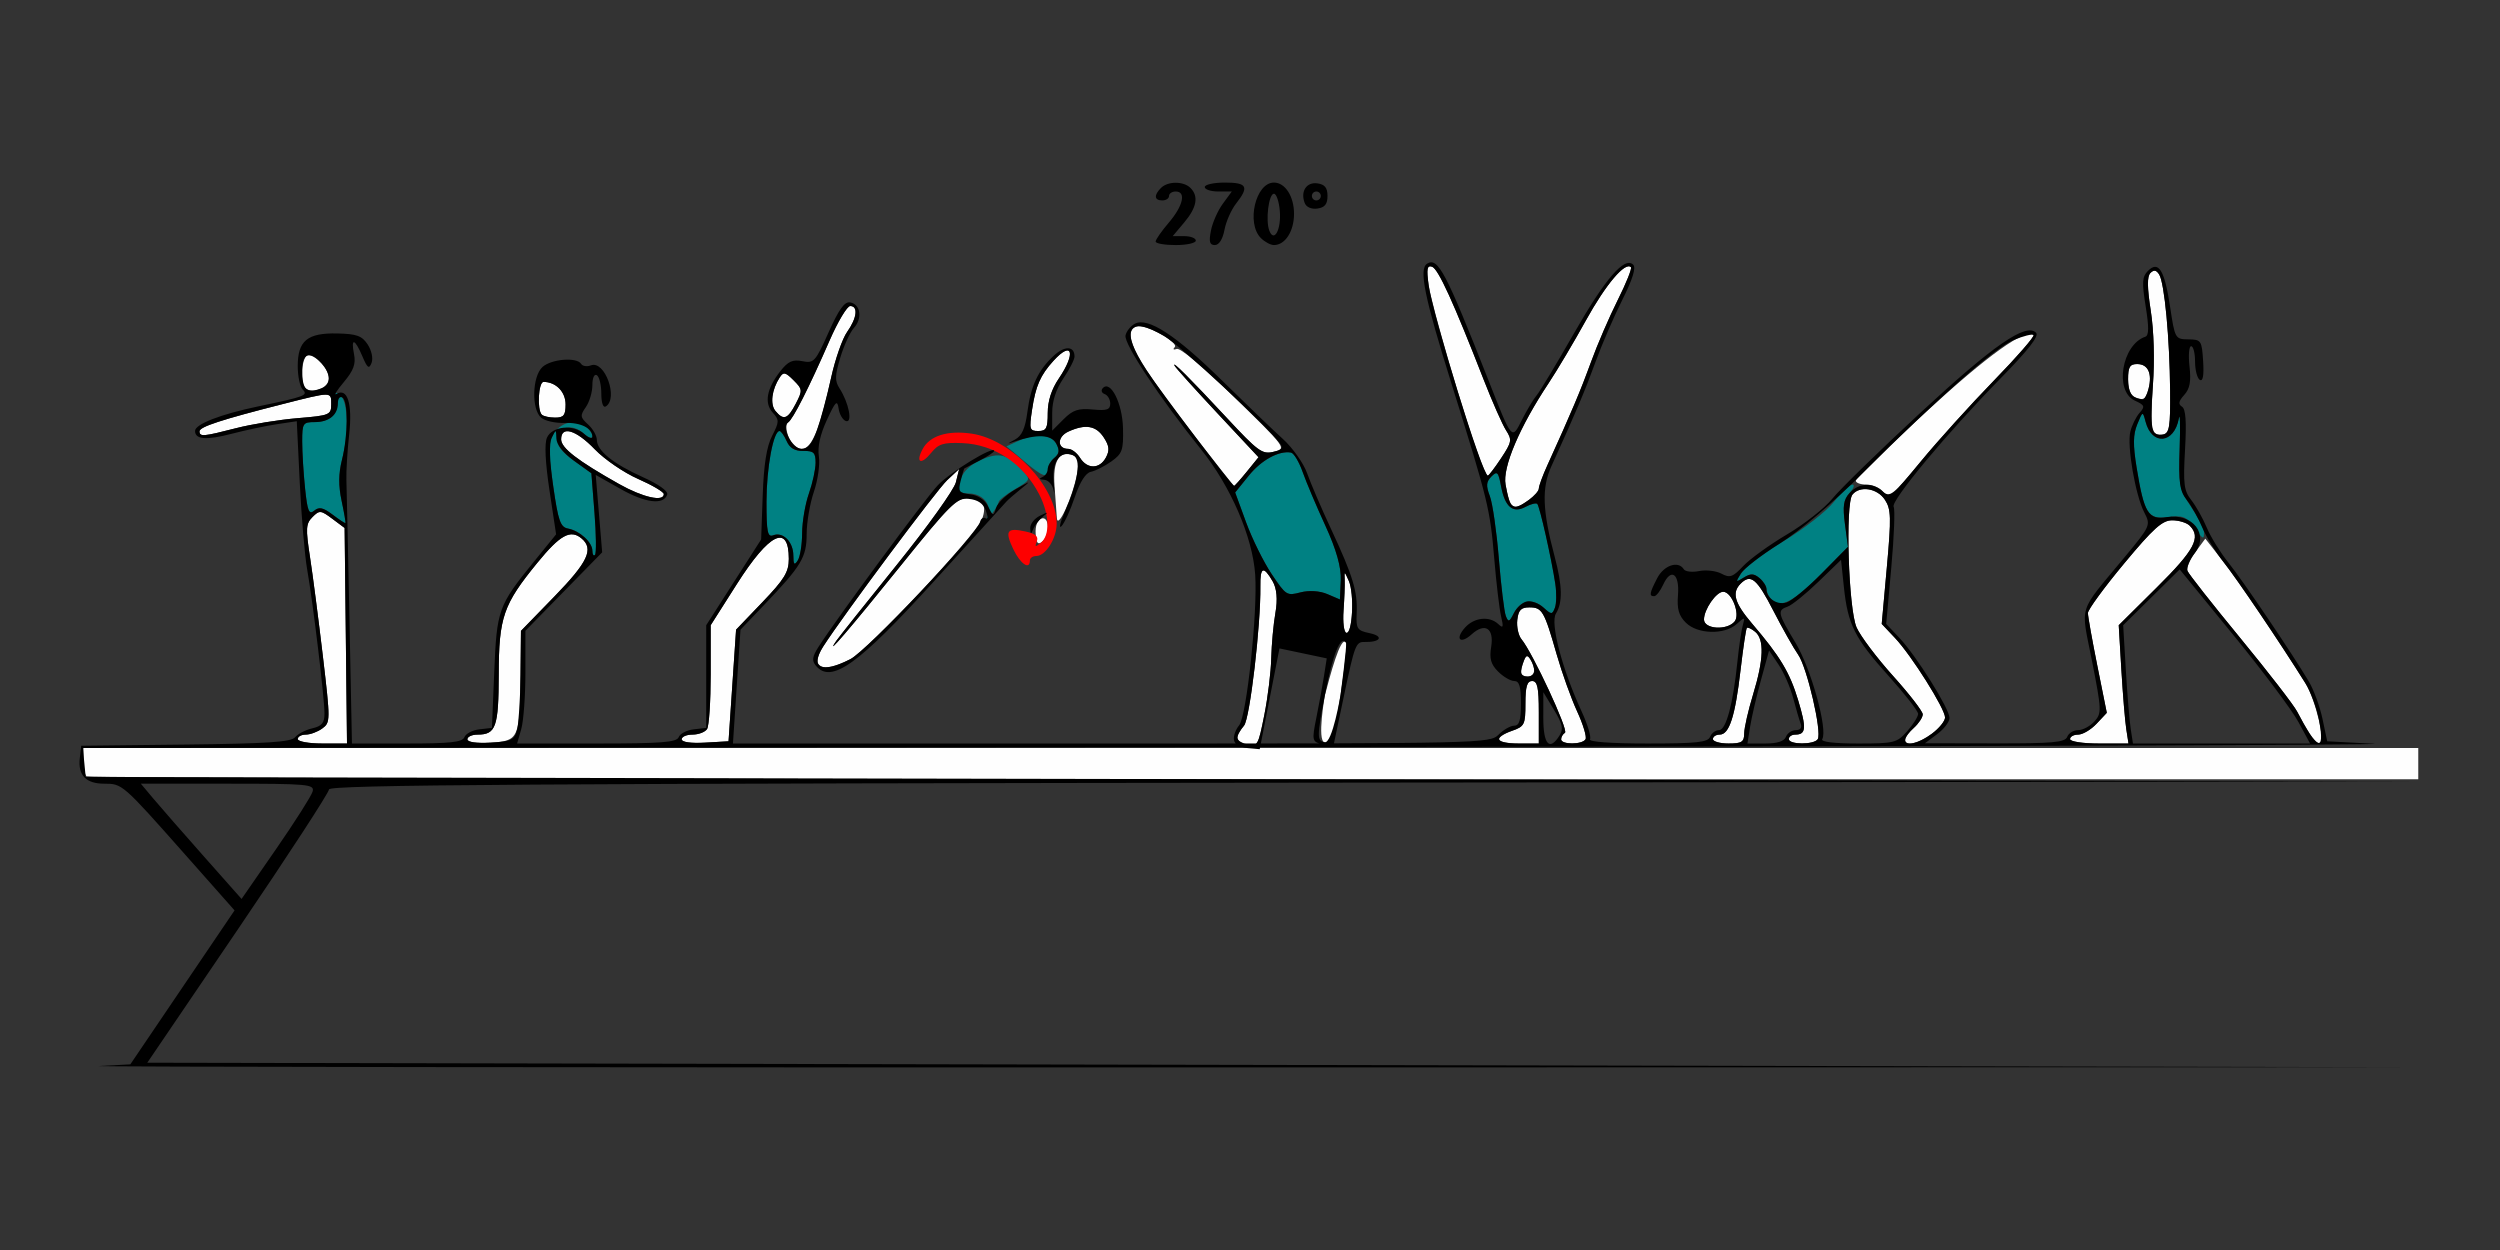 <?xml version="1.0" encoding="UTF-8" standalone="no"?>
<!-- Created with Inkscape (http://www.inkscape.org/) -->

<svg
   xmlns:dc="http://purl.org/dc/elements/1.1/"
   xmlns:cc="http://creativecommons.org/ns#"
   xmlns:rdf="http://www.w3.org/1999/02/22-rdf-syntax-ns#"
   xmlns:svg="http://www.w3.org/2000/svg"
   xmlns="http://www.w3.org/2000/svg"
   xmlns:sodipodi="http://sodipodi.sourceforge.net/DTD/sodipodi-0.dtd"
   xmlns:inkscape="http://www.inkscape.org/namespaces/inkscape"
   id="svg3486"
   version="1.1"
   inkscape:version="0.91 r13725"
   width="700"
   height="350"
   viewBox="0 0 700 350"
   sodipodi:docname="bb750801.svg">
  <rect x="0" y="0" width="700" height="350" fill="#333333" stroke="none"/>
  <defs
     id="defs3490" />
  <sodipodi:namedview
     pagecolor="#aeaeae"
     bordercolor="#666666"
     borderopacity="1"
     objecttolerance="10"
     gridtolerance="10"
     guidetolerance="10"
     inkscape:pageopacity="0"
     inkscape:pageshadow="2"
     inkscape:window-width="1542"
     inkscape:window-height="915"
     id="namedview3488"
     showgrid="false"
     inkscape:zoom="1.2362006"
     inkscape:cx="436.32719"
     inkscape:cy="174.6374"
     inkscape:window-x="0"
     inkscape:window-y="0"
     inkscape:window-maximized="0"
     inkscape:current-layer="svg3486" />
  <g
     id="g3496"
     transform="translate(7.116,9.435)">
    <path
       style="fill:#fefefe"
       d="M 17.083,207.917 C 16.625,207.458 16.25,205.49 16.25,203.542 l 0,-3.542 326.875,0 326.875,0 0,4.375 0,4.375 -326.042,0 c -179.323,0 -326.417,-0.375 -326.875,-0.833 z M 76.25,197.5 c 0,-0.688 1.017,-1.25 2.261,-1.25 1.244,0 3.318,-0.773 4.611,-1.718 2.288,-1.673 2.292,-2.203 0.156,-20.312 -1.207,-10.227 -2.825,-22.687 -3.596,-27.69 -1.239,-8.034 -1.157,-9.34 0.694,-11.192 1.962,-1.962 2.318,-1.931 5.548,0.479 l 3.451,2.576 0.335,30.179 0.335,30.179 -6.897,0 C 79.354,198.75 76.25,198.188 76.25,197.5 Z m 47.5,0.065 c 0,-0.723 1.294,-1.315 2.875,-1.315 5.118,0 5.873,-2.152 5.902,-16.812 0.032,-16.06 1.256,-19.601 10.821,-31.305 6.363,-7.786 9.257,-9.389 12.337,-6.833 3.552,2.947 1.852,6.608 -7.56,16.279 l -9.375,9.634 -0.125,12.331 c -0.181,17.867 -0.46,18.5 -8.364,18.959 -3.963,0.23 -6.512,-0.137 -6.512,-0.938 z m 60,0 c 0,-0.723 1.373,-1.315 3.051,-1.315 1.678,0 3.506,-0.703 4.062,-1.562 0.556,-0.859 1.011,-7.75 1.011,-15.312 l 0,-13.75 7.324,-11.522 c 9.11,-14.331 14.551,-16.966 14.551,-7.046 0,3.679 -1.224,5.686 -7.384,12.114 l -7.384,7.704 -1.054,15.625 -1.054,15.625 -6.562,0.378 c -3.998,0.23 -6.562,-0.136 -6.562,-0.938 z m 228.75,0.057 c 0,-0.62 1.688,-1.716 3.75,-2.435 3.499,-1.22 3.75,-1.729 3.75,-7.622 0,-4.78 0.456,-6.315 1.875,-6.315 1.488,0 1.875,1.806 1.875,8.75 l 0,8.75 -5.625,0 c -3.094,0 -5.625,-0.507 -5.625,-1.128 z m 17.5,-0.049 c 0,-0.647 0.484,-1.475 1.075,-1.841 1.058,-0.654 -9.068,-22.434 -12.166,-26.167 -0.874,-1.053 -1.408,-3.496 -1.187,-5.428 0.316,-2.759 1.044,-3.513 3.392,-3.513 3.575,0 4.16,1.007 7.626,13.125 1.475,5.156 4.06,12.364 5.746,16.016 1.685,3.653 2.739,7.168 2.341,7.812 -0.945,1.528 -6.826,1.524 -6.826,-0.005 z M 472.5,197.5 c 0,-0.688 0.858,-1.25 1.906,-1.25 2.68,0 4.322,-5.099 5.839,-18.125 0.72,-6.188 1.509,-11.471 1.752,-11.741 0.243,-0.27 1.3,0.221 2.348,1.091 2.574,2.136 2.382,7.775 -0.595,17.525 -1.365,4.469 -2.485,9.391 -2.49,10.938 -0.007,2.379 -0.684,2.812 -4.385,2.812 -2.406,0 -4.375,-0.562 -4.375,-1.25 z m 21.25,0 c 0,-0.688 0.811,-1.25 1.801,-1.25 3.033,0 3.185,-1.79 0.814,-9.619 -2.37,-7.827 -5.011,-12.218 -12.928,-21.492 -4.891,-5.729 -5.715,-8.611 -3.188,-11.139 2.849,-2.849 4.528,-1.466 9.174,7.562 2.565,4.984 5.69,10.524 6.945,12.31 2.494,3.551 6.703,21.691 5.489,23.656 -0.994,1.609 -8.108,1.584 -8.108,-0.028 z m 32.5,0.194 c 0,-0.581 1.125,-2.074 2.5,-3.319 1.375,-1.244 2.5,-2.949 2.5,-3.788 0,-0.839 -3.734,-5.674 -8.298,-10.744 -4.564,-5.07 -9.166,-11.187 -10.227,-13.593 -2.27,-5.148 -3.196,-34.648 -1.167,-37.188 2.071,-2.592 6.97,-1.815 9.106,1.446 1.732,2.644 1.797,4.931 0.536,18.882 l -1.435,15.873 3.717,3.931 c 4.617,4.882 14.018,19.815 14.018,22.268 0,1 -1.665,3.048 -3.699,4.552 -3.744,2.768 -7.551,3.614 -7.551,1.679 z M 572.5,197.5 c 0,-0.688 1.027,-1.25 2.282,-1.25 1.255,0 3.57,-1.371 5.144,-3.047 l 2.862,-3.047 -2.644,-13.139 C 578.69,169.792 577.5,163.126 577.5,162.206 c 0,-0.921 4.544,-7.137 10.097,-13.815 8.241,-9.909 10.723,-12.141 13.5,-12.141 1.872,0 4.078,0.675 4.903,1.5 3.261,3.261 1.38,6.799 -9.186,17.278 l -10.686,10.597 0.74,12.5 c 0.407,6.875 1.022,14.328 1.368,16.562 l 0.628,4.062 -8.182,0 c -4.621,0 -8.182,-0.544 -8.182,-1.25 z m 67.049,-1.562 c -0.967,-1.547 -2.527,-4.304 -3.466,-6.127 -0.939,-1.823 -8.1,-11.085 -15.913,-20.583 -7.813,-9.498 -14.468,-17.952 -14.788,-18.788 -0.321,-0.836 0.67,-3.215 2.202,-5.287 l 2.785,-3.767 4.614,5.869 c 4.18,5.317 16.393,23.369 23.399,34.585 2.894,4.633 5.781,16.909 3.977,16.909 -0.578,0 -1.842,-1.266 -2.809,-2.812 z m -300.267,1.072 c 0.151,-0.717 1.019,-2.19 1.93,-3.274 1.639,-1.951 4.726,-28.3 4.572,-39.024 -0.078,-5.444 0.856,-5.817 3.446,-1.375 1.154,1.979 1.429,5.095 0.776,8.786 -0.557,3.145 -1.083,8.865 -1.171,12.711 -0.087,3.846 -0.958,10.991 -1.936,15.879 -1.736,8.686 -1.846,8.873 -4.835,8.244 -1.682,-0.354 -2.935,-1.23 -2.784,-1.947 z m 24.553,-11.714 c 1.388,-5.18 4.435,-17.081 5.941,-14.772 0.329,0.504 -0.366,7.095 -1.543,14.647 -2.019,12.952 -2.274,13.704 -4.481,13.239 -2.139,-0.45 0.084,-13.114 0.084,-13.114 z m 54.915,-6.443 c 0,-0.631 0.36,-2.085 0.799,-3.23 0.637,-1.661 1.013,-1.745 1.856,-0.415 1.642,2.591 1.284,4.792 -0.78,4.792 -1.031,0 -1.875,-0.516 -1.875,-1.148 z m -196.853,-2.567 c -0.413,-0.668 0.252,-2.777 1.477,-4.688 5.636,-8.785 31.737,-43.805 34.73,-46.598 l 3.349,-3.125 -0.926,3.75 c -0.509,2.062 -7.962,12.469 -16.562,23.125 -8.6,10.656 -16.214,20.219 -16.92,21.25 -3.566,5.209 3.864,-3.461 17.94,-20.938 C 258.404,132.404 260.796,130 263.959,130 c 4.048,0 5.365,1.997 3.898,5.908 -1.685,4.492 -31.985,36.724 -36.87,39.221 -5.143,2.629 -7.959,2.987 -9.09,1.156 z M 470,164.028 c 0,-2.831 3.43,-7.781 5.383,-7.768 2.412,0.016 4.839,6.341 3.194,8.323 C 476.441,167.157 470,166.74 470,164.028 Z m -100.928,-2.501 c 0.238,-3.287 0.385,-7.136 0.326,-8.554 -0.107,-2.577 -0.107,-2.577 1.158,0.244 1.575,3.512 1.032,14.907 -0.693,14.544 -0.673,-0.142 -1.028,-2.947 -0.79,-6.234 z M 282.872,140.002 c -0.152,-2.121 0.471,-3.808 1.562,-4.226 2.307,-0.885 2.522,4.584 0.253,6.462 -1.18,0.977 -1.624,0.43 -1.816,-2.236 z m 5.934,-4.377 c -0.085,-1.375 -0.379,-5.413 -0.652,-8.974 -0.535,-6.963 1.313,-10.103 5.093,-8.653 1.602,0.615 1.846,1.759 1.163,5.452 -1.173,6.339 -5.396,15.515 -5.603,12.174 z m 127.007,-4.072 c -0.322,-0.521 -0.941,-2.911 -1.375,-5.312 -0.876,-4.842 3.917,-16.129 12.053,-28.383 2.38,-3.585 7.084,-11.506 10.453,-17.603 5.563,-10.068 10.995,-16.484 12.598,-14.88 0.341,0.341 -1.314,4.474 -3.678,9.185 -2.364,4.711 -5.728,12.503 -7.475,17.316 -2.896,7.976 -5.462,14.048 -12.254,28.994 -1.311,2.884 -2.383,5.805 -2.383,6.492 0,1.281 -4.846,5.139 -6.454,5.139 -0.494,0 -1.161,-0.426 -1.483,-0.947 z M 166.25,126.109 C 154.578,119.542 150,116.013 150,113.58 c 0,-3.907 4.164,-2.671 9.434,2.801 2.718,2.822 8.176,6.552 12.129,8.288 3.953,1.737 7.188,3.647 7.188,4.244 0,2.246 -5.861,0.931 -12.5,-2.805 z M 520,128.125 c -0.856,-1.031 -2.893,-1.875 -4.528,-1.875 -1.635,0 -2.972,-0.491 -2.972,-1.091 0,-0.6 8.757,-9.178 19.46,-19.062 17.298,-15.975 28.237,-23.817 30.319,-21.735 0.365,0.365 -4.662,6.143 -11.172,12.839 -6.51,6.696 -15.658,16.815 -20.329,22.487 -4.671,5.672 -8.657,10.312 -8.857,10.312 -0.2,0 -1.064,-0.844 -1.92,-1.875 z m -113.002,-9.688 c -4.172,-11.318 -13.354,-42.61 -14.1,-48.052 -0.627,-4.575 -0.435,-5.606 0.959,-5.141 1.725,0.575 5.952,9.82 14.461,31.631 2.414,6.188 5.23,12.563 6.257,14.167 1.722,2.688 1.614,3.3 -1.372,7.812 -1.782,2.693 -3.467,4.896 -3.744,4.896 -0.277,0 -1.385,-2.391 -2.462,-5.312 z m -78.402,-4.21 C 310.551,90.995 306.571,83.593 311.226,81.914 c 2.186,-0.788 11.83,4.532 10.585,5.84 -0.608,0.638 -0.365,0.851 0.581,0.51 0.936,-0.338 7.116,4.765 14.588,12.047 16.507,16.086 16.368,15.895 12.25,16.817 -2.942,0.658 -4.241,-0.306 -12.761,-9.464 -10.394,-11.173 -15.638,-16.412 -14.691,-14.673 0.337,0.617 5.76,6.63 12.051,13.362 l 11.439,12.24 -3.293,4.061 c -1.811,2.233 -3.414,4.017 -3.562,3.964 -0.148,-0.053 -4.565,-5.628 -9.817,-12.389 z M 295.29,118.75 c -0.859,-1.375 -2.34,-2.5 -3.292,-2.5 -3.18,0 -3.156,-3.391 0.035,-4.844 4.77,-2.173 7.727,-1.685 9.902,1.636 1.55,2.366 1.686,3.615 0.61,5.625 -1.755,3.28 -5.234,3.32 -7.255,0.084 z m -81.619,-5.834 c -0.751,-1.975 -0.804,-3.631 -0.13,-4.062 1.365,-0.875 5.843,-9.716 11.606,-22.915 2.326,-5.327 4.932,-9.687 5.791,-9.688 2.297,-0.002 1.904,3.37 -0.845,7.237 -1.324,1.863 -3.339,7.606 -4.478,12.762 -3.237,14.656 -5.441,20 -8.249,20 -1.48,0 -2.922,-1.302 -3.695,-3.334 z M 48.75,111.314 c 0,-1.237 6.229,-3.275 23.125,-7.568 14.058,-3.572 13.75,-3.572 13.75,0.004 0,2.987 -0.415,3.159 -9.375,3.899 -5.156,0.426 -12.936,1.691 -17.288,2.812 C 49.769,112.83 48.75,112.915 48.75,111.314 Z m 546.916,0.003 c -0.449,-0.727 -0.436,-6.524 0.03,-12.882 0.512,-6.988 0.277,-15.226 -0.593,-20.829 -1.028,-6.618 -1.055,-9.654 -0.095,-10.615 0.961,-0.961 1.664,-0.829 2.46,0.459 1.476,2.388 2.923,17.806 3.052,32.519 0.088,10.078 -0.205,11.905 -1.967,12.257 -1.139,0.227 -2.439,-0.182 -2.888,-0.909 z M 281.856,105.312 c 1.004,-6.693 2.311,-9.681 6.018,-13.75 5.252,-5.766 6.342,-2.168 1.501,4.956 -2.063,3.036 -3.125,6.321 -3.125,9.665 0,4.324 -0.387,5.066 -2.642,5.066 -2.443,0 -2.575,-0.446 -1.752,-5.938 z m -137.273,1.354 C 143.216,105.299 143.64,97.5 145.082,97.5 c 3.449,0 6.168,2.774 6.168,6.294 0,3.049 -0.517,3.706 -2.917,3.706 -1.604,0 -3.292,-0.375 -3.75,-0.833 z m 65.43,-1.025 c -1.561,-1.881 -1.047,-5.962 1.184,-9.391 1.051,-1.615 1.588,-1.508 3.877,0.776 2.531,2.525 2.561,2.836 0.634,6.562 -2.256,4.362 -3.428,4.785 -5.695,2.053 z m 380.299,-3.969 c -0.859,-0.347 -1.562,-2.552 -1.562,-4.901 0,-3.459 0.482,-4.271 2.539,-4.271 3.046,0 4.265,2.623 3.197,6.878 -0.79,3.149 -1.326,3.443 -4.173,2.294 z M 78.333,99.167 C 76.736,97.569 77.436,90 79.181,90 81.391,90 85,94.048 85,96.527 c 0,2.652 -4.767,4.539 -6.667,2.639 z"
       id="path3506"
       inkscape:connector-curvature="0"
       sodipodi:nodetypes="cscccccscssssssscccsscssssscsscccssscssscccscccsssscsccscssssssssssscsscsssssssssssssssssssscssssssscsssssscsscssssscscssssscsssscsscsssccssssssscsssssssssssssssssscssccssccssssssssscsssssssssssssssssssssssscssssssscscscssssccssssssssscsscscssssssccssssssssssssssssssssssssss" />
    <path
       style="fill:#008183"
       d="m 414.509,163.024 c -0.448,-1.166 -1.324,-8.37 -1.947,-16.009 -0.623,-7.639 -1.759,-15.533 -2.524,-17.543 -1.112,-2.921 -1.022,-4.022 0.446,-5.49 1.615,-1.615 1.938,-1.293 2.682,2.672 1.103,5.877 3.295,7.741 6.861,5.833 1.478,-0.791 2.958,-1.167 3.289,-0.836 0.678,0.678 3.981,15.305 5.047,22.354 0.385,2.545 0.337,5.575 -0.107,6.733 -0.754,1.965 -0.966,1.962 -3.189,-0.05 -3.036,-2.747 -6.479,-2.091 -8.312,1.585 -1.244,2.495 -1.54,2.594 -2.246,0.753 z m 74.495,-4.52 c -0.827,-0.827 -1.504,-2.166 -1.504,-2.976 0,-0.81 -0.889,-2.21 -1.976,-3.112 -1.577,-1.309 -2.473,-1.33 -4.436,-0.105 -2.344,1.464 -2.37,1.4 -0.555,-1.37 1.047,-1.598 6.445,-5.651 11.995,-9.006 5.55,-3.355 11.799,-8.257 13.887,-10.893 2.088,-2.636 4.398,-4.793 5.135,-4.793 0.736,0 0.38,1.06 -0.792,2.355 -1.698,1.877 -1.96,3.646 -1.288,8.713 l 0.843,6.358 -7.344,7.438 c -7.772,7.873 -11.506,9.848 -13.965,7.389 z m -140.02,-7.141 c -2.255,-3.355 -5.485,-9.881 -7.177,-14.502 l -3.077,-8.401 3.795,-4.702 c 3.536,-4.381 8.464,-7.078 11.831,-6.475 0.791,0.142 2.261,2.586 3.267,5.432 1.006,2.846 3.876,9.629 6.379,15.074 3.044,6.622 4.469,11.676 4.304,15.266 l -0.246,5.367 -3.53,-1.512 c -2.111,-0.905 -5.121,-1.097 -7.488,-0.479 -3.857,1.007 -4.064,0.877 -8.058,-5.067 z m -133.964,-5.272 c -0.022,-3.811 -2.896,-6.693 -5.628,-5.645 -1.592,0.611 -1.891,-0.875 -1.891,-9.403 0,-9.43 1.912,-19.793 3.651,-19.793 0.416,0 1.311,1.266 1.99,2.812 0.859,1.959 2.277,2.798 4.671,2.763 2.902,-0.042 3.438,0.469 3.438,3.28 0,1.831 -0.844,5.721 -1.875,8.644 -1.031,2.923 -1.884,7.915 -1.894,11.095 -0.01,3.179 -0.564,6.624 -1.231,7.655 -0.952,1.473 -1.216,1.17 -1.231,-1.409 z M 158.75,144.777 c 0,-2.369 -3.586,-5.624 -6.857,-6.224 -2.117,-0.388 -2.724,-2.17 -4.131,-12.118 -1.463,-10.341 -1.426,-12.004 0.323,-14.674 2.122,-3.239 6.685,-3.991 9.165,-1.511 2.499,2.499 1.677,4.048 -0.907,1.709 -3.076,-2.784 -6.857,-2.084 -7.35,1.36 -0.273,1.909 1.021,3.677 4.549,6.213 l 4.931,3.545 0.866,11.068 c 0.476,6.087 0.539,11.395 0.139,11.795 -0.4,0.4 -0.727,-0.123 -0.727,-1.162 z m 448.272,-6.834 c -2.001,-2.745 -3.057,-3.134 -7.049,-2.598 -5.645,0.757 -6.734,-0.949 -8.83,-13.834 -1.042,-6.403 -1.001,-9.273 0.172,-12.136 1.53,-3.735 1.54,-3.738 2.327,-0.743 1.787,6.797 8.029,6.187 9.318,-0.911 0.334,-1.84 0.442,1.79 0.24,8.067 -0.348,10.788 -0.172,11.706 3.217,16.751 1.972,2.936 3.585,6.096 3.585,7.024 0,2.264 -0.243,2.132 -2.978,-1.62 z M 85.995,134.654 c -2.639,-1.996 -3.764,-2.237 -5.134,-1.1 -1.462,1.213 -1.888,0.176 -2.558,-6.232 C 77.862,123.093 77.5,117.185 77.5,114.192 c 0,-5.161 0.185,-5.442 3.597,-5.442 4.309,0 6.951,-2.77 6.024,-6.315 -0.553,-2.116 -0.356,-2.314 1.102,-1.104 2.139,1.775 2.332,10.358 0.404,18.013 -0.964,3.829 -0.991,7.245 -0.088,11.475 0.707,3.313 1.184,6.105 1.06,6.206 -0.123,0.101 -1.745,-0.967 -3.604,-2.373 z m 183.517,0.018 c 1.028,-2.951 -1.626,-5.922 -5.29,-5.922 -1.635,0 -2.964,-0.422 -2.955,-0.938 0.07,-3.818 2.096,-6.572 6.194,-8.42 5.159,-2.326 7.534,-1.732 11.767,2.945 2.291,2.532 2.26,2.607 -2.201,5.239 -2.489,1.469 -4.526,3.07 -4.526,3.558 0,0.488 -0.845,1.98 -1.878,3.314 -1.587,2.05 -1.759,2.085 -1.11,0.223 z m 10.03,-15.048 -4.833,-4.089 3.329,-1.517 c 4.855,-2.212 9.187,-1.865 10.642,0.852 0.941,1.759 0.792,2.764 -0.581,3.903 -1.017,0.844 -1.849,2.309 -1.849,3.256 0,2.592 -1.393,2.092 -6.708,-2.405 z"
       id="path3502"
       inkscape:connector-curvature="0"
       sodipodi:nodetypes="cssssscscsscccssssssssscsccsscscssscsssscsssssscsssssssssscsssssssssssssssssssssscssssssssssscsssss" />
    <path
       style="fill:#fe0000"
       d="m 276.631,144.391 c -2.484,-5.209 -1.845,-6.161 3.368,-5.016 2.859,0.628 3.726,1.389 3.186,2.796 -0.616,1.604 -0.418,1.664 1.162,0.353 2.595,-2.153 2.392,-7.921 -0.475,-13.511 -4.397,-8.575 -12.521,-14.003 -21.514,-14.376 -5.34,-0.221 -6.704,0.204 -8.748,2.727 -2.841,3.507 -4.448,2.788 -2.385,-1.067 1.992,-3.722 6.93,-5.283 13.666,-4.319 11.281,1.615 23.86,14.916 23.86,25.23 0,4.09 -3.119,9.042 -5.696,9.042 -0.992,0 -1.804,0.562 -1.804,1.25 0,2.78 -2.667,0.984 -4.619,-3.109 z"
       id="path3500"
       inkscape:connector-curvature="0" />
    <path
       style="fill:#000000"
       d="m 20.625,289.045 8.75,-0.459 14.592,-21.556 14.592,-21.556 -13.767,-15.55 C 27.179,210.029 27.146,210 22.08,210 c -5.128,0 -7.403,-2.359 -6.858,-7.112 L 15.625,199.375 44.879,199.039 c 22.86,-0.263 29.554,-0.708 30.625,-2.038 0.754,-0.936 2.917,-2.061 4.808,-2.5 2.72,-0.632 3.435,-1.511 3.427,-4.212 C 83.725,185.899 80.479,158.944 78.888,150 78.215,146.219 77.286,135.336 76.823,125.816 l -0.842,-17.309 -5.565,0.834 c -3.06,0.459 -8.729,1.659 -12.598,2.666 C 50.642,113.877 47.5,113.638 47.5,111.225 c 0,-1.901 7.181,-4.683 17.815,-6.9 12.978,-2.707 13.938,-3.073 12.311,-4.699 C 76.869,98.869 76.25,95.918 76.25,93.069 c 0,-7.105 2.696,-9.326 11.096,-9.136 5.426,0.122 6.897,0.659 8.496,3.098 1.097,1.674 1.563,3.901 1.077,5.147 -0.705,1.809 -1.16,1.479 -2.577,-1.865 -2.118,-4.998 -3.27,-5.266 -2.325,-0.54 0.537,2.687 -0.137,4.527 -2.844,7.757 -1.952,2.329 -2.909,3.844 -2.127,3.366 3.112,-1.901 4.569,2.665 3.608,11.312 -0.514,4.63 -0.865,10.386 -0.78,12.793 0.085,2.406 0.47,19.984 0.855,39.062 l 0.7,34.688 15.402,0 c 12.192,0 15.545,-0.372 16.087,-1.785 0.377,-0.982 2.265,-1.966 4.196,-2.188 l 3.511,-0.403 0.643,-15.625 c 0.72,-17.492 1.115,-18.595 11.058,-30.846 l 6.266,-7.721 -1.849,-12.279 c -1.19,-7.905 -1.441,-13.179 -0.703,-14.806 1.459,-3.218 7.36,-3.803 10.42,-1.033 1.259,1.14 2.29,1.491 2.29,0.781 0,-2.413 -3.297,-4.038 -7.848,-3.867 -2.496,0.094 -5.408,-0.551 -6.47,-1.433 -2.786,-2.312 -2.555,-11.596 0.354,-14.229 2.474,-2.239 9.605,-2.815 10.805,-0.873 0.406,0.657 1.646,0.847 2.755,0.422 3.881,-1.489 7.767,9.275 4.154,11.508 -0.742,0.459 -1.25,-1.004 -1.25,-3.602 0,-2.406 -0.562,-4.723 -1.25,-5.148 -0.721,-0.446 -1.25,0.728 -1.25,2.773 0,1.95 -0.826,4.725 -1.835,6.166 -1.653,2.359 -1.59,2.842 0.625,4.847 1.353,1.225 2.46,3.166 2.46,4.315 0,3.011 4.559,6.7 12.923,10.458 4.388,1.971 7.09,3.909 6.777,4.86 -0.984,2.989 -6.055,2.386 -13.028,-1.55 l -6.985,-3.942 0.902,10.831 0.902,10.831 L 150.746,156.196 140,167.178 l 0,11.732 c 0,6.452 -0.523,13.556 -1.163,15.786 l -1.163,4.054 22.279,0 c 18.15,0 22.406,-0.331 22.964,-1.785 0.377,-0.982 2.265,-1.966 4.196,-2.188 l 3.511,-0.403 0,-14.375 0,-14.375 7.69,-12.006 7.69,-12.006 0.437,-12.369 c 0.305,-8.629 1.1,-13.66 2.63,-16.638 2.026,-3.944 2.038,-4.439 0.163,-6.512 -2.434,-2.689 -1.677,-6.74 2.173,-11.635 2.144,-2.726 3.429,-3.304 6.136,-2.763 3.22,0.644 3.659,0.162 7.349,-8.091 2.919,-6.528 4.472,-8.67 6.064,-8.364 2.896,0.558 3.461,4.449 1.035,7.13 -1.088,1.202 -2.807,4.942 -3.821,8.31 -1.532,5.091 -1.567,6.553 -0.205,8.659 2.594,4.011 3.713,9.759 1.776,9.121 -0.889,-0.293 -1.812,-1.873 -2.051,-3.51 -0.368,-2.527 -0.867,-2.039 -3.294,3.223 -1.878,4.071 -2.644,7.564 -2.23,10.171 0.347,2.184 -0.28,6.644 -1.393,9.91 -1.113,3.267 -2.024,8.576 -2.024,11.798 0,6.536 -1.416,8.896 -11.967,19.946 l -6.564,6.875 -1.055,15.938 -1.055,15.938 105.946,0 c 104.279,0 105.985,-0.039 108.446,-2.5 1.375,-1.375 3.344,-2.5 4.375,-2.5 1.417,0 1.875,-1.528 1.875,-6.25 0,-4.722 -0.458,-6.25 -1.875,-6.25 -1.031,0 -3.063,-1.188 -4.516,-2.641 -2.04,-2.04 -2.482,-3.619 -1.943,-6.94 0.845,-5.206 -1.749,-6.863 -5.471,-3.495 -3.229,2.922 -4.757,1.32 -1.828,-1.916 2.568,-2.838 6.821,-3.27 9.293,-0.945 1.368,1.287 1.506,0.907 0.781,-2.155 -0.484,-2.044 -1.351,-9.357 -1.926,-16.25 -1.152,-13.809 -1.755,-16.28 -11.866,-48.587 -7.688,-24.564 -9.3,-32.463 -6.928,-33.929 3.042,-1.88 5.225,2.263 17.114,32.483 6.788,17.253 6.55,16.973 9.479,11.168 1.365,-2.705 3.202,-5.762 4.083,-6.793 0.881,-1.031 5.552,-8.791 10.381,-17.245 8.835,-15.467 14.239,-21.737 16.654,-19.322 0.84,0.84 -0.171,4.096 -3.057,9.848 -2.372,4.726 -5.742,12.531 -7.489,17.343 -2.91,8.017 -5.459,14.043 -12.374,29.257 -2.74,6.029 -2.509,12.395 0.916,25.264 2.182,8.197 2.289,12.889 0.365,15.969 -1.657,2.654 1.733,15.571 7.191,27.401 1.685,3.653 2.739,7.168 2.341,7.812 -0.436,0.706 5.954,1.171 16.091,1.171 13.794,0 16.944,-0.337 17.535,-1.875 0.396,-1.031 1.525,-1.875 2.509,-1.875 1.986,0 3.931,-7.29 5.169,-19.375 0.423,-4.125 1.091,-8.625 1.485,-10 0.688,-2.398 0.617,-2.411 -1.735,-0.312 -3.435,3.064 -10.971,2.847 -14.228,-0.41 -1.969,-1.969 -2.499,-3.833 -2.188,-7.699 0.486,-6.041 -1.946,-7.757 -4.147,-2.926 -0.808,1.773 -1.941,3.223 -2.518,3.223 -1.468,0 -1.326,-0.84 0.858,-5.062 1.87,-3.617 5.908,-4.962 7.443,-2.479 0.411,0.665 2.344,0.89 4.296,0.499 1.952,-0.39 4.767,-0.058 6.256,0.739 2.341,1.253 3.166,0.961 6.09,-2.148 1.86,-1.978 7.379,-5.965 12.264,-8.858 4.885,-2.894 10.6,-7.401 12.702,-10.015 2.101,-2.615 13.182,-13.427 24.623,-24.028 20.488,-18.983 29.559,-25.259 32.4,-22.418 0.91,0.91 -2.134,4.817 -10.013,12.851 -14.869,15.162 -30.822,34.334 -29.862,35.887 0.419,0.679 0.12,8.335 -0.664,17.014 l -1.427,15.781 3.717,3.931 c 4.733,5.005 14.018,19.84 14.018,22.399 0,1.071 -1.547,3.102 -3.438,4.513 l -3.438,2.565 19.554,0.04 c 16.253,0.033 19.675,-0.277 20.273,-1.835 0.396,-1.031 1.775,-1.875 3.065,-1.875 1.29,0 3.33,-1.088 4.533,-2.417 2.086,-2.305 2.058,-3.08 -0.618,-16.761 -3.214,-16.43 -4.242,-13.148 9.205,-29.387 7.133,-8.614 7.229,-8.833 5.415,-12.343 -2.521,-4.874 -4.911,-18.734 -3.918,-22.715 0.446,-1.788 1.615,-4.144 2.597,-5.234 1.573,-1.747 1.413,-2.153 -1.347,-3.411 -5.795,-2.641 -3.653,-15.661 2.943,-17.888 1.006,-0.34 1.032,-2.68 0.096,-8.488 -1.089,-6.752 -0.989,-8.324 0.633,-9.946 2.976,-2.976 4.652,-0.26 6.204,10.058 1.343,8.928 1.425,9.072 5.115,9.115 3.591,0.042 3.766,0.301 4.136,6.1 0.257,4.027 -0.058,5.783 -0.938,5.239 C 608.096,96.471 607.5,94.167 607.5,91.801 607.5,89.436 607.007,87.5 606.404,87.5 c -0.603,0 -0.81,2.545 -0.459,5.656 0.477,4.229 0.102,6.247 -1.485,8.001 -1.569,1.734 -1.733,2.586 -0.628,3.269 1.059,0.654 1.31,4.164 0.862,12.028 -0.548,9.619 -0.315,11.508 1.745,14.127 1.308,1.663 3.261,5.137 4.341,7.721 1.08,2.584 3.794,6.976 6.032,9.761 4.085,5.083 17.893,25.494 22.564,33.355 1.375,2.314 3.091,7.02 3.813,10.457 l 1.313,6.25 13.062,0.693 c 7.184,0.381 -134.208,0.803 -314.205,0.938 L 16.092,200 l 0.392,4.062 0.392,4.062 326.875,0.629 326.875,0.629 -292.812,0.309 C 140.26,209.942 85,210.303 85,211.607 c 0,0.884 -11.447,18.462 -25.437,39.062 l -25.437,37.456 318.249,0.629 318.249,0.629 -329.375,0.06 c -181.156,0.033 -325.438,-0.146 -320.625,-0.398 z M 80.418,212.188 C 80.973,210.159 79.251,210 56.667,210 l -24.349,0 3.529,4.205 c 1.941,2.313 8.286,9.573 14.1,16.134 l 10.572,11.929 9.65,-13.946 c 5.308,-7.67 9.92,-14.931 10.249,-16.134 z M 89.71,168.571 89.375,138.393 85.924,135.817 c -3.23,-2.411 -3.586,-2.441 -5.548,-0.479 -1.852,1.852 -1.933,3.158 -0.694,11.192 0.771,5.002 2.389,17.463 3.596,27.69 2.136,18.109 2.132,18.639 -0.156,20.312 -1.292,0.945 -3.367,1.718 -4.611,1.718 -1.244,0 -2.261,0.562 -2.261,1.25 0,0.688 3.104,1.25 6.897,1.25 l 6.897,0 z M 137.637,195 c 0.475,-1.719 0.92,-8.674 0.988,-15.456 l 0.125,-12.331 9.375,-9.634 c 9.412,-9.671 11.112,-13.332 7.56,-16.279 -3.079,-2.556 -5.973,-0.953 -12.337,6.833 -9.565,11.703 -10.789,15.245 -10.821,31.305 -0.029,14.66 -0.785,16.812 -5.902,16.812 -1.581,0 -2.875,0.592 -2.875,1.315 0,0.8 2.549,1.167 6.512,0.938 5.734,-0.333 6.615,-0.751 7.375,-3.503 z m 60.292,-12.5 1.054,-15.625 7.384,-7.704 c 6.16,-6.428 7.384,-8.435 7.384,-12.114 0,-9.92 -5.441,-7.285 -14.551,7.046 l -7.324,11.522 0,13.75 c 0,7.562 -0.455,14.453 -1.011,15.312 -0.556,0.859 -2.384,1.562 -4.062,1.562 -1.678,0 -3.051,0.592 -3.051,1.315 0,0.801 2.564,1.168 6.562,0.938 L 196.875,198.125 Z M 423.75,190 c 0,-6.944 -0.387,-8.75 -1.875,-8.75 -1.419,0 -1.875,1.535 -1.875,6.315 0,5.893 -0.251,6.402 -3.75,7.622 -5.462,1.904 -4.589,3.563 1.875,3.563 l 5.625,0 z m 5.812,6.487 c 1.132,-1.812 0.82,-3.243 -1.568,-7.188 l -2.981,-4.925 -0.006,7.188 c -0.006,7.51 1.753,9.412 4.555,4.925 z m 7.265,1.091 c 0.398,-0.644 -0.655,-4.16 -2.341,-7.812 -1.685,-3.653 -4.271,-10.86 -5.746,-16.016 -3.466,-12.118 -4.051,-13.125 -7.626,-13.125 -2.347,0 -3.075,0.754 -3.392,3.513 -0.222,1.932 0.312,4.375 1.187,5.428 3.098,3.733 13.225,25.513 12.166,26.167 -0.591,0.365 -1.075,1.194 -1.075,1.841 0,1.529 5.882,1.533 6.826,0.005 z m 44.433,-1.641 c 0.005,-1.547 1.126,-6.469 2.49,-10.938 2.977,-9.75 3.168,-15.389 0.595,-17.525 -1.048,-0.87 -2.104,-1.36 -2.348,-1.091 -0.243,0.27 -1.032,5.553 -1.752,11.741 -1.517,13.026 -3.159,18.125 -5.839,18.125 -1.048,0 -1.906,0.562 -1.906,1.25 0,0.688 1.969,1.25 4.375,1.25 3.701,0 4.376,-0.433 4.385,-2.812 z m 11.692,0.938 c 0.396,-1.031 1.641,-1.875 2.767,-1.875 1.267,0 1.785,-0.685 1.358,-1.797 -0.379,-0.988 -1.328,-4.223 -2.108,-7.188 -0.78,-2.965 -2.618,-7.171 -4.084,-9.348 l -2.665,-3.957 -2.285,8.332 c -1.257,4.583 -2.618,10.441 -3.025,13.019 l -0.74,4.688 5.031,0 c 3.319,0 5.276,-0.638 5.75,-1.875 z m 8.906,0.653 c 1.214,-1.965 -2.995,-20.105 -5.489,-23.656 -1.255,-1.786 -4.38,-7.326 -6.945,-12.31 -4.646,-9.028 -6.325,-10.412 -9.174,-7.562 -2.528,2.528 -1.703,5.41 3.188,11.139 7.917,9.274 10.558,13.665 12.928,21.492 2.37,7.829 2.219,9.619 -0.814,9.619 -0.991,0 -1.801,0.562 -1.801,1.25 0,1.612 7.113,1.637 8.108,0.028 z m 25.038,-2.216 c 1.664,-1.891 3.043,-4.071 3.065,-4.844 0.022,-0.774 -3.695,-5.555 -8.259,-10.625 -9.512,-10.566 -11.431,-14.384 -12.534,-24.936 l -0.792,-7.578 -6.376,6.16 c -3.507,3.388 -7.36,6.503 -8.563,6.921 -2.993,1.04 -2.828,1.798 2.219,10.178 4.331,7.193 9.069,24.322 7.452,26.939 -0.469,0.76 3.315,1.222 10.004,1.222 10.17,0 10.924,-0.188 13.784,-3.438 z m 6.905,0.702 c 2.035,-1.504 3.699,-3.553 3.699,-4.552 0,-2.453 -9.4,-17.386 -14.018,-22.268 l -3.717,-3.931 1.435,-15.873 c 1.261,-13.951 1.196,-16.238 -0.536,-18.882 -2.136,-3.261 -7.035,-4.038 -9.106,-1.446 -2.029,2.539 -1.103,32.039 1.167,37.188 1.061,2.406 5.663,8.523 10.227,13.593 4.564,5.07 8.298,9.905 8.298,10.744 0,0.839 -1.125,2.544 -2.5,3.788 -5.277,4.776 -1.048,6.149 5.051,1.64 z m 54.434,-1.327 C 587.889,192.453 587.274,185 586.867,178.125 l -0.74,-12.5 10.686,-10.597 C 607.38,144.549 609.261,141.011 606,137.75 c -0.825,-0.825 -3.031,-1.5 -4.903,-1.5 -2.777,0 -5.259,2.232 -13.5,12.141 -5.553,6.677 -10.097,12.894 -10.097,13.815 0,0.921 1.19,7.586 2.644,14.813 l 2.644,13.139 -2.862,3.047 c -1.574,1.676 -3.889,3.047 -5.144,3.047 -1.255,0 -2.282,0.562 -2.282,1.25 0,0.706 3.561,1.25 8.182,1.25 l 8.182,0 z m 48.179,-2.008 c -1.809,-3.339 -10.023,-14.309 -18.253,-24.377 l -14.964,-18.306 -7.912,7.814 -7.912,7.814 0.743,12.5 c 0.408,6.875 1.025,14.328 1.371,16.562 l 0.628,4.062 24.795,0 24.795,0 z m 5.859,-0.177 c -0.625,-3.436 -2.376,-8.234 -3.892,-10.661 -7.159,-11.461 -19.155,-29.218 -22.82,-33.779 -2.238,-2.784 -4.952,-7.177 -6.032,-9.761 -1.08,-2.584 -3.033,-6.059 -4.341,-7.721 -2.024,-2.573 -2.322,-4.75 -2,-14.614 0.208,-6.375 0.105,-10.086 -0.23,-8.245 -1.289,7.097 -7.531,7.708 -9.318,0.911 -0.787,-2.995 -0.797,-2.992 -2.327,0.743 -1.173,2.863 -1.214,5.733 -0.172,12.136 2.061,12.67 3.275,14.676 8.375,13.849 7.358,-1.194 12.017,4.852 7.835,10.168 -1.426,1.812 -2.321,4.001 -1.99,4.864 0.331,0.863 6.994,9.339 14.807,18.837 7.813,9.498 14.974,18.76 15.913,20.583 5.5,10.672 7.824,11.682 6.19,2.691 z M 422.481,178.438 c -0.01,-0.859 -0.495,-2.313 -1.076,-3.23 -0.843,-1.33 -1.219,-1.246 -1.856,0.415 -1.241,3.234 -0.96,4.378 1.076,4.378 1.031,0 1.866,-0.703 1.856,-1.562 z m 56.097,-13.855 c 1.645,-1.982 -0.782,-8.307 -3.194,-8.323 C 473.43,156.247 470,161.197 470,164.028 c 0,2.712 6.441,3.129 8.577,0.555 z M 420.437,158.964 c 1.237,-0.238 3.321,0.536 4.63,1.722 2.223,2.012 2.435,2.015 3.189,0.05 0.444,-1.158 0.493,-4.187 0.107,-6.733 -1.066,-7.049 -4.369,-21.675 -5.047,-22.354 -0.331,-0.331 -1.811,0.045 -3.289,0.836 -3.566,1.909 -5.759,0.044 -6.861,-5.833 -0.744,-3.965 -1.067,-4.287 -2.682,-2.672 -1.468,1.468 -1.557,2.569 -0.446,5.49 0.765,2.01 1.901,9.904 2.524,17.543 0.623,7.639 1.499,14.843 1.947,16.009 0.707,1.841 1.002,1.742 2.246,-0.753 0.788,-1.58 2.445,-3.068 3.682,-3.307 z m 82.532,-7.85 7.344,-7.438 -0.843,-6.358 c -0.672,-5.067 -0.411,-6.836 1.288,-8.713 2.585,-2.856 6.424,-3.031 9.304,-0.425 1.963,1.777 2.81,1.107 10.671,-8.437 4.696,-5.702 13.865,-15.846 20.375,-22.542 6.51,-6.696 11.541,-12.469 11.182,-12.829 -0.36,-0.36 -2.85,0.261 -5.534,1.379 -5.372,2.238 -21.219,16.214 -42.379,37.375 -8.216,8.216 -17.523,16.107 -23.125,19.606 -5.156,3.221 -10.091,7.03 -10.966,8.465 -1.469,2.409 -1.404,2.493 0.836,1.094 1.923,-1.201 2.837,-1.175 4.403,0.125 1.087,0.902 1.976,2.303 1.976,3.112 0,2.549 2.906,4.508 5.566,3.752 1.407,-0.4 5.863,-4.075 9.902,-8.166 z M 217.481,139.845 c 0.01,-3.179 0.863,-8.172 1.894,-11.095 1.031,-2.923 1.875,-6.813 1.875,-8.644 0,-2.811 -0.535,-3.322 -3.438,-3.28 -2.394,0.034 -3.812,-0.804 -4.671,-2.763 -0.679,-1.547 -1.574,-2.812 -1.99,-2.812 -1.74,0 -3.651,10.364 -3.651,19.793 0,8.527 0.299,10.014 1.891,9.403 2.732,-1.048 5.606,1.834 5.628,5.645 0.015,2.58 0.279,2.882 1.231,1.409 0.666,-1.031 1.22,-4.476 1.231,-7.655 z m -58.142,-5.7 -0.866,-11.068 -4.861,-3.494 c -2.996,-2.153 -4.894,-4.543 -4.946,-6.226 -0.082,-2.653 -0.119,-2.66 -1.284,-0.231 -0.792,1.651 -0.649,6.318 0.421,13.737 1.374,9.526 1.998,11.307 4.097,11.692 3.266,0.599 6.851,3.856 6.851,6.223 0,1.039 0.327,1.562 0.727,1.162 0.4,-0.4 0.338,-5.708 -0.139,-11.795 z m -70.8,-3.324 c -0.902,-4.23 -0.876,-7.646 0.088,-11.475 1.714,-6.808 1.782,-16.445 0.123,-17.47 -0.688,-0.425 -1.25,0.273 -1.25,1.551 0,3.317 -2.45,5.324 -6.5,5.324 -3.297,0 -3.5,0.315 -3.5,5.442 0,2.993 0.362,8.901 0.804,13.13 0.67,6.408 1.096,7.446 2.558,6.232 1.37,-1.137 2.495,-0.896 5.134,1.1 1.859,1.406 3.481,2.473 3.604,2.373 0.123,-0.101 -0.354,-2.893 -1.06,-6.206 z m 332.433,-0.266 c 1.528,-1.07 2.778,-2.507 2.778,-3.194 0,-0.686 1.072,-3.607 2.383,-6.492 6.793,-14.946 9.359,-21.018 12.254,-28.994 1.747,-4.812 5.111,-12.605 7.475,-17.316 2.364,-4.711 4.019,-8.844 3.678,-9.185 -1.603,-1.603 -7.035,4.812 -12.598,14.88 -3.369,6.097 -8.073,14.018 -10.453,17.603 -8.136,12.255 -12.929,23.541 -12.053,28.383 1.269,7.011 1.997,7.492 6.535,4.314 z M 178.75,128.913 c 0,-0.598 -3.234,-2.508 -7.188,-4.244 -3.953,-1.737 -9.411,-5.467 -12.129,-8.288 C 154.164,110.909 150,109.673 150,113.58 c 0,2.433 4.578,5.962 16.25,12.529 6.639,3.735 12.5,5.05 12.5,2.805 z m 234.454,-10.059 c 2.986,-4.513 3.094,-5.124 1.372,-7.812 -1.027,-1.604 -3.843,-7.979 -6.257,-14.167 -8.51,-21.811 -12.736,-31.056 -14.461,-31.631 -1.394,-0.465 -1.586,0.566 -0.959,5.141 1.154,8.416 15.104,53.365 16.562,53.365 0.277,0 1.962,-2.203 3.744,-4.896 z M 221.669,110.938 c 1.031,-2.922 2.807,-9.531 3.946,-14.688 1.139,-5.156 3.154,-10.899 4.478,-12.762 2.749,-3.867 3.142,-7.239 0.845,-7.237 -0.859,7.5e-4 -3.465,4.36 -5.791,9.688 -5.762,13.199 -10.24,22.04 -11.606,22.915 -1.986,1.272 1.182,7.396 3.825,7.396 1.728,0 2.968,-1.53 4.303,-5.312 z M 58.962,110.461 c 4.352,-1.121 12.132,-2.387 17.288,-2.812 8.96,-0.739 9.375,-0.912 9.375,-3.899 0,-3.576 0.308,-3.576 -13.75,-0.004 -16.896,4.293 -23.125,6.332 -23.125,7.568 0,1.601 1.019,1.516 10.212,-0.853 z M 600.521,99.969 c -0.129,-14.713 -1.576,-30.13 -3.052,-32.519 -0.796,-1.288 -1.5,-1.419 -2.46,-0.459 -0.961,0.961 -0.934,3.997 0.095,10.615 0.871,5.603 1.105,13.841 0.593,20.829 -0.899,12.279 -0.45,14.45 2.858,13.79 1.762,-0.351 2.055,-2.179 1.967,-12.257 z M 151.25,103.794 c 0,-3.52 -2.719,-6.294 -6.168,-6.294 -1.442,0 -1.866,7.799 -0.499,9.167 0.458,0.458 2.146,0.833 3.75,0.833 2.4,0 2.917,-0.657 2.917,-3.706 z m 64.459,-0.206 c 1.927,-3.727 1.897,-4.037 -0.634,-6.562 -2.289,-2.283 -2.826,-2.391 -3.877,-0.776 -2.231,3.429 -2.746,7.51 -1.184,9.391 2.267,2.731 3.44,2.309 5.695,-2.053 z M 594.486,99.378 C 595.554,95.123 594.335,92.5 591.289,92.5 c -2.057,0 -2.539,0.811 -2.539,4.271 0,3.796 1.087,5.312 4.039,5.63 0.503,0.054 1.266,-1.306 1.697,-3.024 z M 83.023,99.241 c 2.562,-0.983 2.522,-4.068 -0.091,-6.955 C 79.678,88.691 77.5,89.446 77.5,94.167 c 0,5.624 1.205,6.731 5.523,5.075 z M 338.387,197.729 c -0.174,-1.083 0.481,-2.916 1.454,-4.075 2.097,-2.496 5.219,-31.791 4.497,-42.196 -0.734,-10.57 -6.837,-24.685 -15.154,-35.048 -11.697,-14.573 -21.646,-29.585 -21.155,-31.92 0.248,-1.178 1.425,-2.655 2.615,-3.283 3.642,-1.921 11.525,3.222 24.482,15.974 6.517,6.414 14.125,13.722 16.907,16.24 2.782,2.518 5.86,6.861 6.84,9.649 0.98,2.789 4.011,9.851 6.737,15.693 6.102,13.081 7.431,17.459 7.143,23.537 -0.204,4.317 0.122,4.816 3.634,5.555 4.084,0.859 3.055,2.585 -1.47,2.464 -2.373,-0.063 -2.743,0.897 -5.624,14.588 l -3.084,14.656 -3.058,-0.643 c -2.885,-0.607 -2.981,-1.024 -1.692,-7.381 0.751,-3.706 1.714,-8.964 2.139,-11.685 l 0.773,-4.947 -6.62,-1.393 -6.62,-1.393 -2.762,14.109 -2.762,14.109 -3.452,-0.321 c -2.186,-0.204 -3.568,-1.043 -3.768,-2.29 z m 8.514,-7.016 c 0.977,-4.888 1.848,-12.034 1.936,-15.879 0.087,-3.846 0.614,-9.566 1.171,-12.711 0.653,-3.69 0.378,-6.807 -0.776,-8.786 -2.59,-4.442 -3.525,-4.069 -3.446,1.375 0.154,10.723 -2.933,37.073 -4.572,39.024 -2.645,3.149 -2.419,4.533 0.854,5.221 2.989,0.629 3.098,0.443 4.835,-8.244 z m 21.332,-5.543 c 4e-5,0 1.872,-14.144 1.543,-14.647 -1.506,-2.308 -3.716,3.187 -5.941,14.772 -2.215,11.535 -2.223,12.664 -0.084,13.114 2.208,0.464 4.481,-13.239 4.481,-13.239 z m 3.221,-23.142 c 0.202,-3.295 -0.202,-7.26 -0.898,-8.811 -1.265,-2.821 -1.265,-2.821 -1.158,-0.244 0.059,1.418 -0.088,5.267 -0.326,8.554 -0.238,3.287 0.117,6.092 0.79,6.234 0.764,0.161 1.361,-1.992 1.591,-5.733 z m -6.923,-5.12 3.53,1.512 0.246,-5.367 c 0.164,-3.591 -1.26,-8.644 -4.304,-15.266 -2.502,-5.444 -5.373,-12.228 -6.379,-15.074 -1.006,-2.846 -2.476,-5.291 -3.267,-5.432 -3.368,-0.603 -8.295,2.094 -11.831,6.475 l -3.795,4.702 3.077,8.401 c 1.693,4.621 4.922,11.147 7.177,14.502 3.995,5.944 4.201,6.074 8.058,5.067 2.368,-0.618 5.377,-0.426 7.488,0.479 z m -22.554,-34.257 3.293,-4.061 -11.439,-12.24 c -6.292,-6.732 -11.715,-12.745 -12.051,-13.362 -0.948,-1.738 4.297,3.5 14.691,14.673 8.52,9.159 9.82,10.123 12.761,9.464 2.602,-0.582 3.012,-1.088 1.994,-2.458 -3.608,-4.86 -27.772,-27.277 -32.302,-29.966 -10.274,-6.099 -12.542,-1.721 -4.975,9.601 4.354,6.514 23.672,32.027 24.467,32.312 0.148,0.053 1.75,-1.731 3.562,-3.964 z m -120.656,54.307 c -1.17,-1.41 -1.006,-2.541 0.77,-5.312 5.096,-7.953 29.732,-41.32 33.369,-45.195 3.475,-3.702 15.792,-11.213 15.792,-9.629 0,0.338 -1.828,1.544 -4.062,2.68 -2.234,1.136 -4.157,2.136 -4.273,2.222 -0.116,0.086 -0.588,1.66 -1.049,3.497 -0.747,2.976 -0.454,3.386 2.682,3.747 2.196,0.253 4.071,1.517 4.984,3.357 1.418,2.859 1.489,2.871 2.272,0.403 0.445,-1.401 2.893,-3.727 5.441,-5.167 4.401,-2.489 4.476,-2.494 1.507,-0.099 -1.719,1.387 -3.52,2.946 -4.002,3.466 -0.483,0.52 -9.482,10.427 -19.999,22.016 -21.573,23.773 -29.126,29.198 -33.429,24.013 z m 9.668,-1.829 c 4.664,-2.384 35.535,-35.016 36.295,-38.365 0.224,-0.987 0.919,-1.478 1.546,-1.091 0.673,0.416 0.707,-0.473 0.083,-2.172 -0.721,-1.963 -2.232,-2.995 -4.762,-3.251 -3.417,-0.346 -4.911,1.12 -19.112,18.75 -14.121,17.53 -21.56,26.214 -17.991,21 0.706,-1.031 8.32,-10.594 16.92,-21.25 8.6,-10.656 16.053,-21.062 16.562,-23.125 l 0.926,-3.75 -3.349,3.125 c -2.994,2.793 -29.094,37.812 -34.73,46.598 -3.871,6.033 -0.416,7.636 7.613,3.531 z m 50.361,-36.648 c -0.054,-1.179 1.167,-2.757 2.714,-3.506 2.386,-1.156 2.511,-1.115 0.828,0.269 -1.092,0.897 -2.313,2.475 -2.714,3.506 -0.591,1.52 -0.748,1.469 -0.828,-0.269 z m 9.737,-4.731 c 3.784,-8.628 4.631,-14.803 2.16,-15.752 -3.572,-1.371 -5.89,1.887 -5.341,7.507 0.275,2.816 0.259,3.854 -0.035,2.307 -0.295,-1.547 -1.483,-2.857 -2.64,-2.911 -1.301,-0.061 -1.508,-0.339 -0.542,-0.729 0.859,-0.347 1.562,-1.358 1.562,-2.248 0,-0.89 0.832,-2.308 1.849,-3.152 1.414,-1.173 1.535,-2.121 0.515,-4.027 -1.348,-2.519 -5.37,-2.698 -11.738,-0.522 -2.127,0.727 -2.101,0.643 0.168,-0.561 1.963,-1.041 2.89,-3.085 3.506,-7.734 0.977,-7.367 2.982,-11.653 7.364,-15.746 3.086,-2.883 5.836,-2.776 5.836,0.227 0,0.831 -1.406,3.581 -3.125,6.11 -2.048,3.015 -3.125,6.325 -3.125,9.608 l 0,5.01 3.193,-3.193 c 2.584,-2.584 4.134,-3.103 8.125,-2.723 3.986,0.38 4.932,0.064 4.932,-1.646 0,-1.164 -0.703,-2.367 -1.562,-2.674 -0.859,-0.307 -1.092,-1.057 -0.517,-1.667 2.181,-2.314 5.496,4.276 5.656,11.245 0.142,6.145 -0.2,7.116 -3.272,9.296 -1.886,1.339 -4.455,2.64 -5.709,2.892 -1.475,0.297 -3.072,2.806 -4.525,7.109 -1.235,3.658 -2.911,7.314 -3.724,8.125 -0.813,0.811 -0.368,-1.056 0.989,-4.15 z m 11.46,-15.084 c 1.076,-2.01 0.94,-3.259 -0.61,-5.625 -2.176,-3.32 -5.133,-3.809 -9.902,-1.636 -3.191,1.454 -3.215,4.844 -0.035,4.844 0.952,0 2.433,1.125 3.292,2.5 2.021,3.236 5.499,3.196 7.255,-0.084 z M 286.25,106.184 c 0,-3.344 1.062,-6.629 3.125,-9.665 4.841,-7.124 3.751,-10.722 -1.501,-4.956 -3.706,4.069 -5.014,7.057 -6.018,13.75 -0.823,5.491 -0.692,5.938 1.752,5.938 2.255,0 2.642,-0.743 2.642,-5.066 z m 30.212,-47.984 c 0,-0.542 1.665,-2.932 3.699,-5.312 4.019,-4.702 4.904,-8.703 1.926,-8.703 -1.031,0 -1.875,0.562 -1.875,1.25 0,0.688 -0.844,1.25 -1.875,1.25 -2.26,0 -2.417,-1.458 -0.375,-3.5 1.928,-1.928 6.322,-1.928 8.25,0 2.345,2.345 1.782,5.473 -1.736,9.654 l -3.236,3.846 3.236,0 c 1.78,0 3.236,0.562 3.236,1.25 0,0.688 -2.531,1.25 -5.625,1.25 -3.094,0 -5.625,-0.443 -5.625,-0.985 z M 331.948,55.121 c 0.439,-2.234 1.932,-5.609 3.319,-7.5 l 2.52,-3.438 -3.787,0 c -2.083,0 -3.787,-0.562 -3.787,-1.25 0,-0.688 2.531,-1.25 5.625,-1.25 6.247,0 6.867,1.152 3.158,5.867 -1.357,1.725 -2.826,5.048 -3.264,7.385 -0.489,2.609 -1.527,4.248 -2.689,4.248 -1.465,0 -1.712,-0.917 -1.094,-4.062 z m 13.978,2.098 C 341.775,53.068 344.458,41.684 349.587,41.684 c 3.142,0 5.625,3.863 5.625,8.75 0,4.887 -2.483,8.75 -5.625,8.75 -0.933,0 -2.58,-0.884 -3.661,-1.964 z m 5.308,-7.558 C 351.016,46.992 350.274,44.809 349.587,44.809 c -1.46,0 -2.397,7.461 -1.297,10.328 1.337,3.485 3.37,-0.294 2.945,-5.476 z m 6.963,-2.265 c -1.245,-3.243 0.5,-5.924 3.571,-5.488 2.066,0.293 2.818,1.234 2.818,3.525 0,2.291 -0.752,3.232 -2.818,3.525 -1.69,0.24 -3.119,-0.385 -3.571,-1.562 z M 362.712,45.434 c 0,-0.688 -0.562,-1.25 -1.25,-1.25 -0.688,0 -1.25,0.562 -1.25,1.25 0,0.688 0.562,1.25 1.25,1.25 0.688,0 1.25,-0.562 1.25,-1.25 z"
       id="path3498"
       inkscape:connector-curvature="0"
       sodipodi:nodetypes="scccssscsssssscsssssssssssssssscssscsscsssscsssssssssssscscccccsscssscccccssssssssssssssssscccscssssssssssssssssssssssssscssssssssscscsssssssscssscsssssssssssssssscssscssssssscsscccccssscccsssscsscssccsssssssscccscsssssssccccssscsssssccssssscscscccccssssssscccsscssssccscsscsscsccsssssssccscsscssssssssscsssssssssscsssssscsssscssscccsscccssssssssssssssssscssscscsscsscssssssssccccsssssssssssssccccssssssccscscsccssscsssssssssscsssssssssssssssssssssssssssssssscsscsccsssssssssssssssssssscssssssssssssssssssscssscccccsscssssssccssscccssssccssssscsssccscscssssscsssssscssssssssscsscssssscsscccsssccsscssscsssssssscsssssssssscccssssccsssssssssssssscsssssscsssssssssssscssccssssssssss" />
  </g>
</svg>
